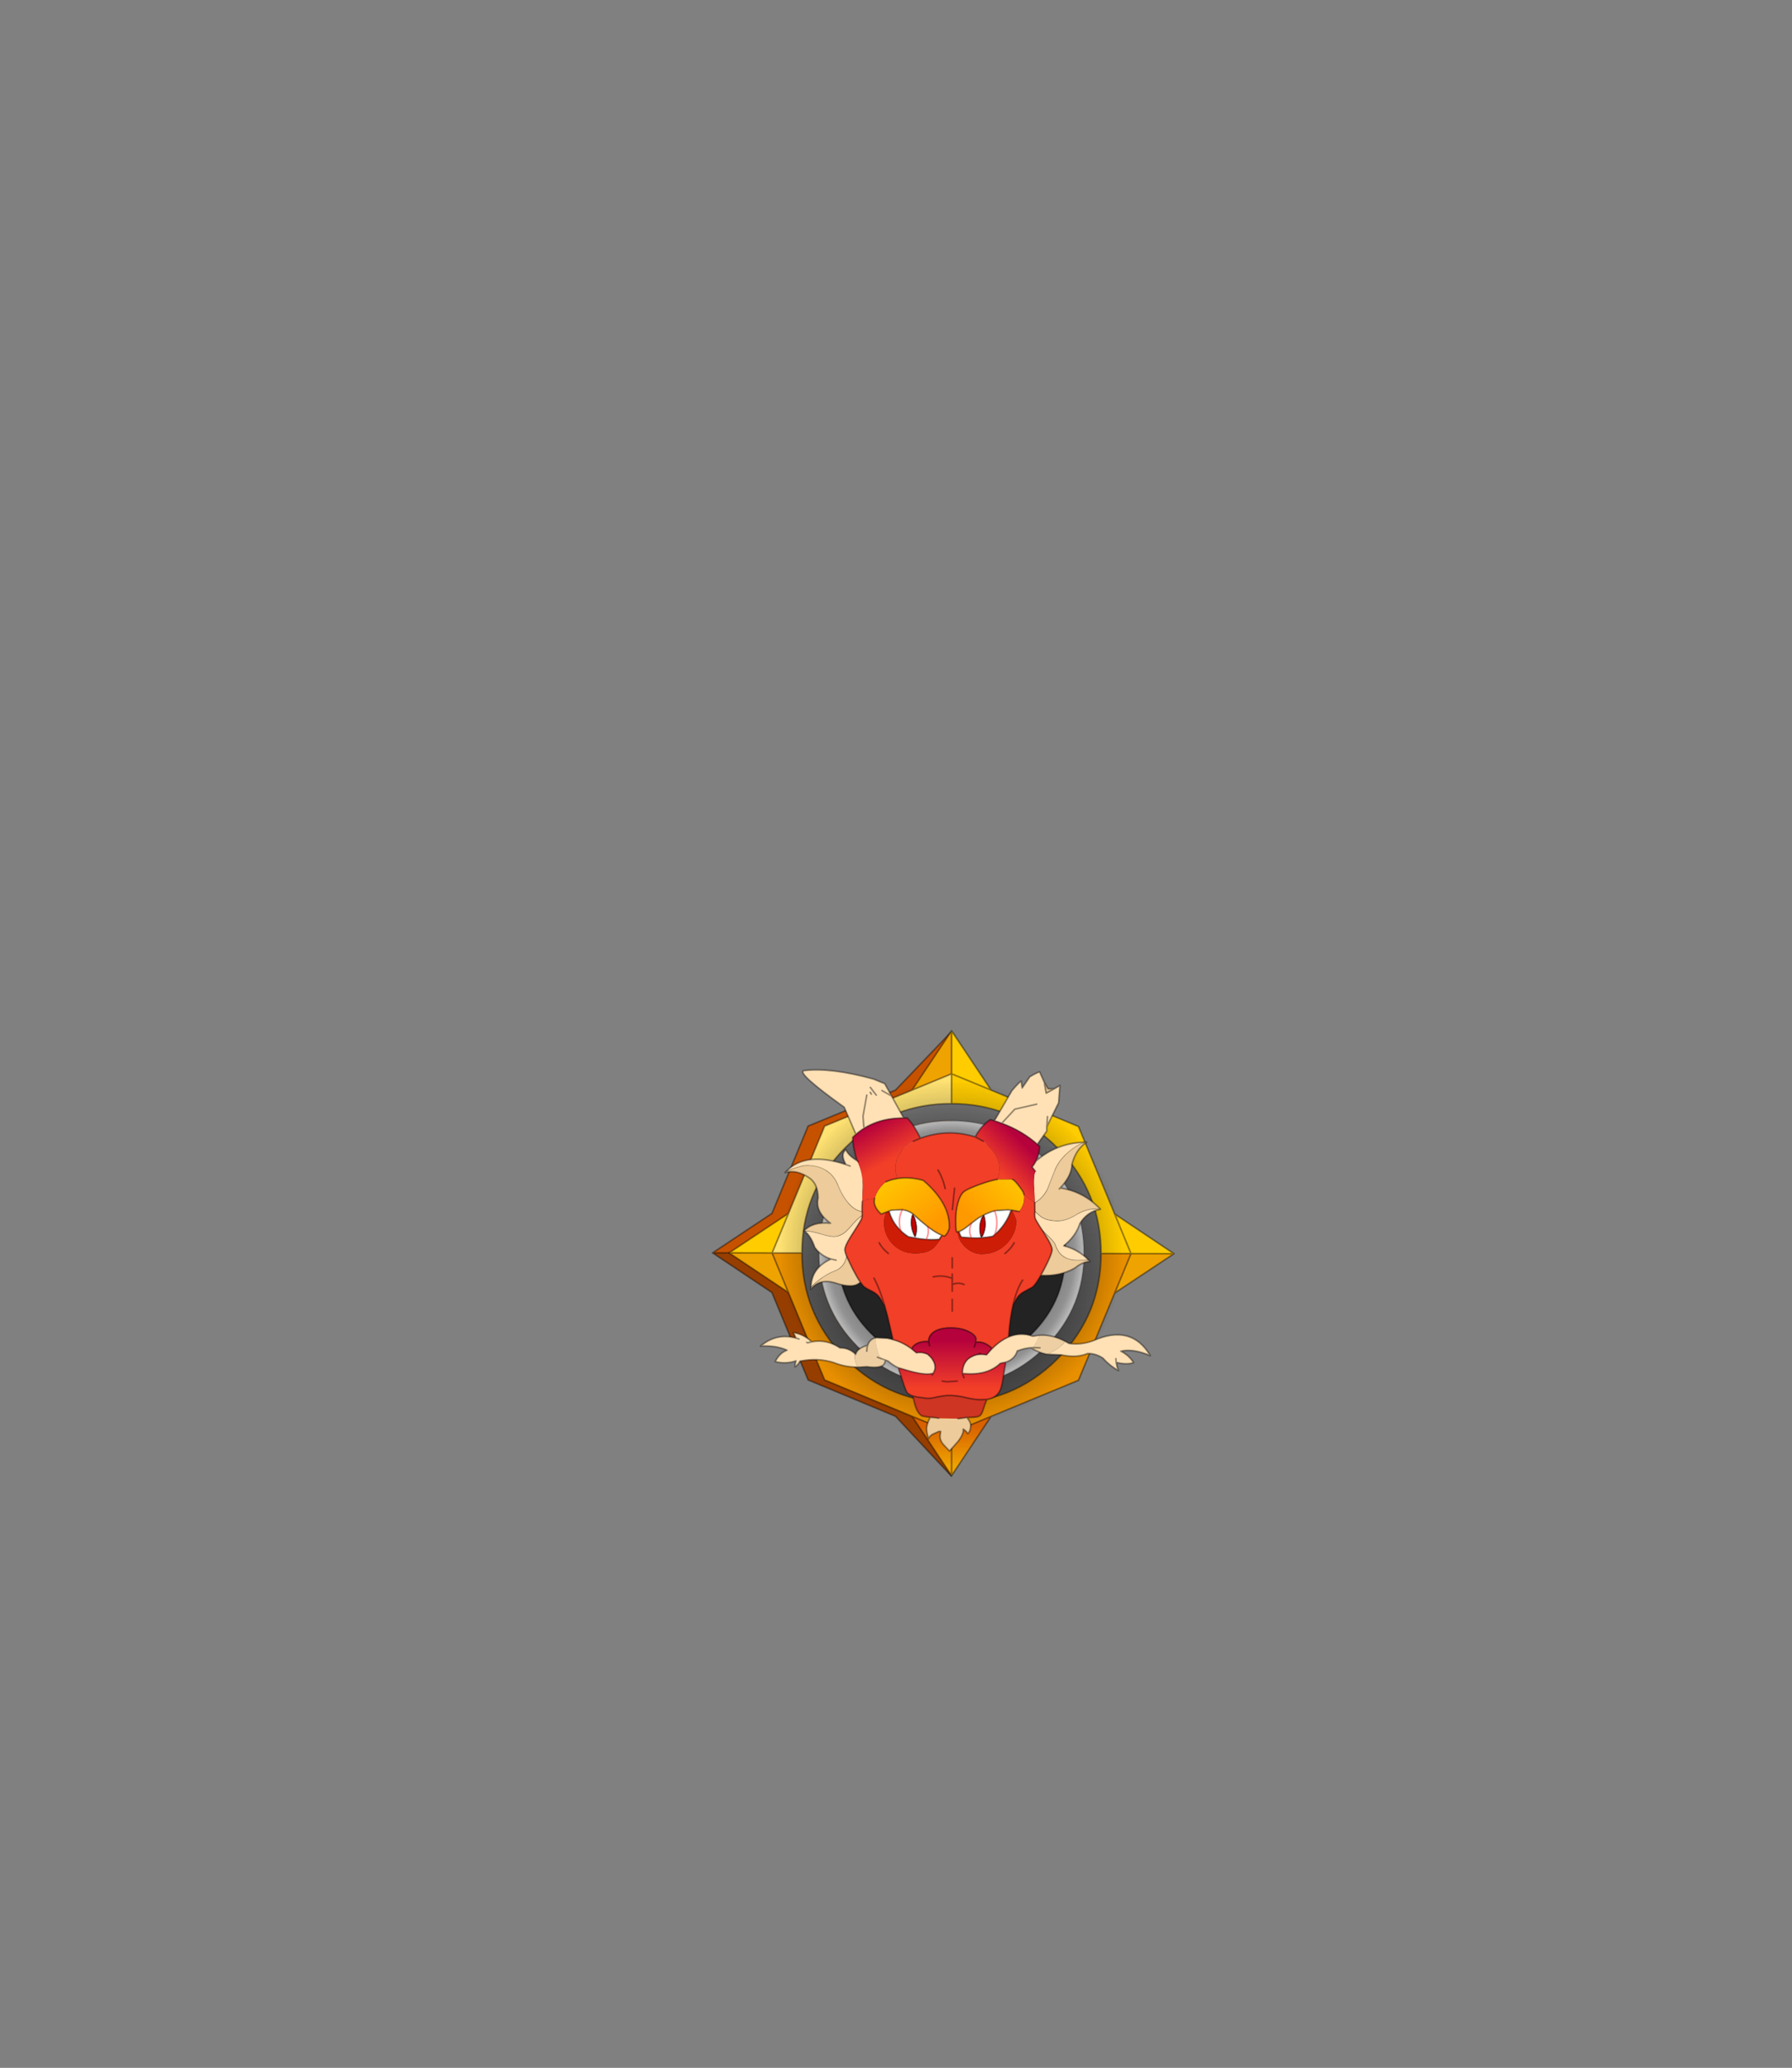 <?xml version="1.0" encoding="UTF-8" standalone="no"?>
<svg xmlns:xlink="http://www.w3.org/1999/xlink" height="531.5px" width="460.6px" xmlns="http://www.w3.org/2000/svg">
  <rect width="100%" height="100%" fill="#808080" stroke="none"/>
  <g transform="matrix(1.0, 0.0, 0.0, 1.0, 193.65, 334.05)">
    <use height="273.45" transform="matrix(0.42, 0.0, 0.0, 0.42, -10.7, -69.31)" width="283.35" xlink:href="#shape0"/>
  </g>
  <defs>
    <g id="shape0" transform="matrix(1.0, 0.0, 0.0, 1.0, 10.6, 0.5)">
      <path d="M-10.1 135.9 L26.25 111.75 48.35 58.3 101.85 36.3 136.0 0.6 136.0 135.9 -10.1 135.9" fill="#c65200" fill-rule="evenodd" stroke="none"/>
      <path d="M-10.1 135.9 L136.0 135.9 136.0 272.45 101.85 235.9 48.35 213.65 26.2 160.15 -10.1 135.9" fill="#963e00" fill-rule="evenodd" stroke="none"/>
      <path d="M136.0 135.9 L136.0 0.6 101.85 36.3 48.35 58.3 26.25 111.75 -10.1 135.9 136.0 135.9 136.0 272.45 101.85 235.9 48.35 213.65 26.2 160.15 -10.1 135.9" fill="none" stroke="#000000" stroke-linecap="round" stroke-linejoin="round" stroke-opacity="0.4" stroke-width="1.0"/>
      <path d="M136.15 44.6 Q154.35 44.6 170.0 50.85 186.9 57.55 200.8 71.5 214.75 85.45 221.45 102.45 227.6 118.05 227.6 136.25 L227.6 136.3 Q227.6 154.5 221.4 170.2 214.7 187.0 200.8 200.9 186.9 214.75 170.05 221.45 154.35 227.6 136.15 227.6 L136.1 227.6 136.0 227.6 Q117.85 227.55 102.3 221.35 85.35 214.65 71.4 200.65 57.5 186.75 50.8 169.8 44.6 154.15 44.6 135.95 L44.6 135.9 Q44.6 117.75 50.75 102.15 57.45 85.2 71.4 71.25 85.35 57.35 102.35 50.65 117.9 44.55 136.0 44.6 L136.1 44.6 136.15 44.6 M193.4 78.85 Q181.1 66.5 166.1 60.6 152.25 55.05 136.15 55.05 L136.1 55.05 136.0 55.05 Q119.95 55.0 106.2 60.4 91.15 66.35 78.8 78.65 66.4 91.0 60.5 106.0 55.05 119.85 55.05 135.9 L55.05 135.95 Q55.05 152.1 60.55 165.95 66.45 180.95 78.8 193.3 91.15 205.7 106.15 211.6 119.9 217.1 136.0 217.15 L136.1 217.15 136.15 217.15 Q152.25 217.15 166.15 211.7 181.1 205.75 193.4 193.5 205.7 181.2 211.65 166.3 217.15 152.4 217.15 136.3 L217.15 136.25 Q217.15 120.1 211.7 106.3 205.75 91.25 193.4 78.85" fill="url(#gradient0)" fill-rule="evenodd" stroke="none"/>
      <path d="M193.4 78.85 Q205.75 91.25 211.7 106.3 217.15 120.1 217.15 136.25 L217.15 136.3 Q217.15 152.4 211.65 166.3 205.7 181.2 193.4 193.5 181.1 205.75 166.15 211.7 152.25 217.15 136.15 217.15 L136.1 217.15 136.0 217.15 Q119.9 217.1 106.15 211.6 91.15 205.7 78.8 193.3 66.45 180.95 60.55 165.95 55.05 152.1 55.05 135.95 L55.05 135.9 Q55.05 119.85 60.5 106.0 66.4 91.0 78.8 78.65 91.15 66.35 106.2 60.4 119.95 55.0 136.0 55.05 L136.1 55.05 136.15 55.05 Q152.25 55.05 166.1 60.6 181.1 66.5 193.4 78.85 M205.7 136.25 L205.7 136.2 Q205.7 122.35 201.0 110.5 195.9 97.55 185.3 86.95 174.75 76.35 161.9 71.25 150.0 66.5 136.15 66.5 L136.1 66.5 136.0 66.5 Q122.25 66.45 110.4 71.1 97.5 76.2 86.9 86.75 76.25 97.35 71.15 110.25 66.5 122.15 66.5 135.95 66.5 149.8 71.2 161.7 76.3 174.6 86.9 185.2 97.5 195.85 110.4 200.95 122.2 205.65 136.0 205.7 L136.1 205.7 136.15 205.7 Q150.0 205.7 161.9 201.0 174.75 195.9 185.3 185.4 195.9 174.8 201.0 162.05 205.7 150.1 205.7 136.25" fill="url(#gradient1)" fill-rule="evenodd" stroke="none"/>
      <path d="M227.6 136.3 L227.6 136.25 Q227.6 118.05 221.45 102.45 214.75 85.45 200.8 71.5 186.9 57.55 170.0 50.85 154.35 44.6 136.15 44.6 L136.15 26.3 160.35 36.3 136.15 26.3 136.15 0.0 160.35 36.3 213.8 58.55 235.95 112.1 245.95 136.35 235.95 112.1 272.25 136.4 245.95 136.35 227.6 136.3 M36.35 111.75 L26.3 135.95 0.0 135.9 36.35 111.75" fill="#ffcc00" fill-rule="evenodd" stroke="none"/>
      <path d="M205.7 136.25 Q205.7 150.1 201.0 162.05 195.9 174.8 185.3 185.4 174.75 195.9 161.9 201.0 150.0 205.7 136.15 205.7 L136.1 205.7 136.0 205.7 Q122.2 205.65 110.4 200.95 97.5 195.85 86.9 185.2 76.3 174.6 71.2 161.7 66.5 149.8 66.5 135.95 66.5 122.15 71.15 110.25 76.25 97.35 86.9 86.75 97.5 76.2 110.4 71.1 122.25 66.45 136.0 66.5 L136.1 66.5 136.15 66.5 Q150.0 66.5 161.9 71.25 174.75 76.35 185.3 86.95 195.9 97.55 201.0 110.5 205.7 122.35 205.7 136.2 L205.7 136.25" fill="url(#gradient2)" fill-rule="evenodd" stroke="none"/>
      <path d="M227.6 136.3 L245.95 136.35 235.95 160.5 213.8 213.9 160.35 235.95 136.15 245.95 136.0 245.9 111.95 235.9 58.45 213.65 36.3 160.15 26.3 135.95 44.6 135.95 Q44.6 154.15 50.8 169.8 57.5 186.75 71.4 200.65 85.35 214.65 102.3 221.35 117.85 227.55 136.0 227.6 L136.1 227.6 136.15 227.6 Q154.35 227.6 170.05 221.45 186.9 214.75 200.8 200.9 214.7 187.0 221.4 170.2 227.6 154.5 227.6 136.3 M136.15 227.6 L136.15 245.95 136.15 227.6" fill="#e88f00" fill-rule="evenodd" stroke="none"/>
      <path d="M245.95 136.35 L272.25 136.4 235.95 160.5 245.95 136.35 M136.15 26.3 L136.0 26.35 111.95 36.3 136.15 0.0 136.15 26.3 M0.0 135.9 L26.3 135.95 36.3 160.15 0.0 135.9" fill="#efa300" fill-rule="evenodd" stroke="none"/>
      <path d="M136.15 26.3 L136.15 44.6 136.1 44.6 136.0 44.6 Q117.9 44.55 102.35 50.65 85.35 57.35 71.4 71.25 57.45 85.2 50.75 102.15 44.6 117.75 44.6 135.9 L44.6 135.95 26.3 135.95 36.35 111.75 58.45 58.3 111.95 36.3 136.0 26.35 136.15 26.3" fill="#ffe272" fill-rule="evenodd" stroke="none"/>
      <path d="M111.95 235.9 L136.0 245.9 136.15 245.95 160.35 235.95 136.15 272.25 111.95 235.9 M136.15 272.25 L136.15 245.95 136.15 272.25" fill="url(#gradient3)" fill-rule="evenodd" stroke="none"/>
      <path d="M193.4 78.85 Q205.75 91.25 211.7 106.3 217.15 120.1 217.15 136.25 L217.15 136.3 Q217.15 152.4 211.65 166.3 205.7 181.2 193.4 193.5 181.1 205.75 166.15 211.7 152.25 217.15 136.15 217.15 L136.1 217.15 136.0 217.15 Q119.9 217.1 106.15 211.6 91.15 205.7 78.8 193.3 66.45 180.95 60.55 165.95 55.05 152.1 55.05 135.95 L55.05 135.9 Q55.05 119.85 60.5 106.0 66.4 91.0 78.8 78.65 91.15 66.35 106.2 60.4 119.95 55.0 136.0 55.05 L136.1 55.05 136.15 55.05 Q152.25 55.05 166.1 60.6 181.1 66.5 193.4 78.85" fill="none" stroke="#000000" stroke-linecap="round" stroke-linejoin="round" stroke-opacity="0.2" stroke-width="1.0"/>
      <path d="M136.15 44.6 Q154.35 44.6 170.0 50.85 186.9 57.55 200.8 71.5 214.75 85.45 221.45 102.45 227.6 118.05 227.6 136.25 L227.6 136.3 245.95 136.35 235.95 112.1 213.8 58.55 160.35 36.3 136.15 26.3 136.15 44.6 136.1 44.6 136.0 44.6 Q117.9 44.55 102.35 50.65 85.35 57.35 71.4 71.25 57.45 85.2 50.75 102.15 44.6 117.75 44.6 135.9 L44.6 135.95 Q44.6 154.15 50.8 169.8 57.5 186.75 71.4 200.65 85.35 214.65 102.3 221.35 117.85 227.55 136.0 227.6 L136.1 227.6 136.15 227.6 Q154.35 227.6 170.05 221.45 186.9 214.75 200.8 200.9 214.7 187.0 221.4 170.2 227.6 154.5 227.6 136.3 M205.7 136.25 Q205.7 150.1 201.0 162.05 195.9 174.8 185.3 185.4 174.75 195.9 161.9 201.0 150.0 205.7 136.15 205.7 L136.1 205.7 136.0 205.7 Q122.2 205.65 110.4 200.95 97.5 195.85 86.9 185.2 76.3 174.6 71.2 161.7 66.5 149.8 66.5 135.95 66.5 122.15 71.15 110.25 76.25 97.35 86.9 86.75 97.5 76.2 110.4 71.1 122.25 66.45 136.0 66.5 L136.1 66.5 136.15 66.5 Q150.0 66.5 161.9 71.25 174.75 76.35 185.3 86.95 195.9 97.55 201.0 110.5 205.7 122.35 205.7 136.2 L205.7 136.25 M272.25 136.4 L245.95 136.35 235.95 160.5 272.25 136.4 235.95 112.1 M111.95 36.3 L136.0 26.35 136.15 26.3 136.15 0.0 111.95 36.3 58.45 58.3 36.35 111.75 26.3 135.95 44.6 135.95 M160.35 36.3 L136.15 0.0 M36.35 111.75 L0.0 135.9 26.3 135.95 36.3 160.15 58.45 213.65 111.95 235.9 136.0 245.9 136.15 245.95 136.15 227.6 M36.3 160.15 L0.0 135.9 M136.15 245.95 L160.35 235.95 213.8 213.9 235.95 160.5 M160.35 235.95 L136.15 272.25 111.95 235.9 M136.15 245.95 L136.15 272.25" fill="none" stroke="#000000" stroke-linecap="round" stroke-linejoin="round" stroke-opacity="0.4" stroke-width="1.0"/>
      <path d="M240.4 135.6 Q240.4 178.8 209.75 209.3 179.25 239.95 136.05 239.95 92.85 239.95 62.25 209.3 31.75 178.8 31.75 135.6 31.75 92.4 62.25 61.8 92.85 31.3 136.05 31.3 179.25 31.3 209.75 61.8 240.4 92.4 240.4 135.6" fill="url(#gradient4)" fill-rule="evenodd" stroke="none"/>
      <path d="M162.35 55.05 L173.05 36.65 Q177.2 31.75 178.75 30.8 L179.35 34.95 184.0 28.15 Q188.15 25.6 190.05 25.15 L192.85 31.45 194.05 38.15 199.05 35.45 202.45 33.45 201.65 44.05 194.4 58.7 194.4 61.35 188.65 69.45 Q179.35 61.2 166.85 56.6 164.65 55.75 162.35 55.05 M187.85 79.65 Q200.75 68.55 217.45 68.2 212.65 70.0 208.1 73.8 201.7 79.2 199.25 85.55 L194.7 97.15 Q191.85 102.55 187.05 105.25 L187.0 103.7 186.8 98.15 Q185.95 89.75 187.45 85.95 L185.45 83.35 Q186.85 81.6 187.85 79.65 M227.05 109.2 Q219.05 110.75 214.65 117.95 212.4 125.4 204.85 131.55 213.95 133.95 219.9 140.2 L219.0 140.25 213.35 140.35 Q207.95 140.35 204.7 138.15 201.3 135.9 199.65 130.95 199.0 129.0 193.2 123.6 L191.8 122.25 189.65 118.95 187.6 115.45 Q186.85 113.75 187.05 111.55 L187.15 110.5 190.8 113.7 Q194.65 116.35 201.05 116.35 206.3 116.35 212.3 112.65 218.3 108.95 224.35 108.95 L227.05 109.2 M171.05 187.35 Q178.35 184.25 185.85 186.9 L189.75 186.3 Q189.35 188.4 187.4 191.65 L186.0 193.85 184.6 193.95 186.0 193.85 185.5 194.5 184.6 193.95 Q180.6 194.3 176.35 195.9 174.8 201.0 169.3 202.8 L165.95 203.5 Q157.85 211.25 142.85 209.7 L142.85 208.75 Q142.95 204.15 146.0 201.05 147.65 199.7 149.45 198.95 L149.75 198.8 150.75 198.45 Q153.9 197.5 157.5 198.3 L160.3 195.15 161.0 194.45 Q165.95 189.5 171.05 187.35 M205.65 190.0 L208.0 191.3 Q215.5 192.4 223.0 189.55 246.3 179.35 257.75 198.8 247.25 194.3 239.75 196.05 244.8 198.65 247.5 203.05 243.7 204.5 236.9 202.95 237.25 205.25 238.2 207.9 232.75 204.85 228.7 200.25 224.2 197.35 219.35 197.5 212.7 200.35 203.2 198.3 L194.35 197.95 Q196.85 197.15 200.05 195.1 204.25 192.4 205.65 190.0 M103.55 206.2 Q100.45 204.9 97.35 202.15 L95.45 201.45 95.3 203.15 Q93.95 202.35 92.85 200.5 92.05 199.25 91.4 197.5 89.75 193.2 89.75 189.4 L89.8 187.8 96.75 188.15 Q98.3 188.4 100.3 189.0 106.1 190.45 111.6 194.55 L114.65 197.05 Q117.1 196.7 119.1 197.1 120.35 197.4 121.55 197.95 L123.15 199.45 Q126.05 202.6 126.05 205.95 126.05 207.2 125.25 208.9 L124.95 209.5 Q120.4 211.35 106.85 207.15 L103.55 206.2 M78.95 205.85 Q70.8 205.8 64.05 203.05 54.45 199.95 43.35 202.15 42.45 204.1 40.45 205.65 40.2 203.95 40.95 201.95 34.95 204.1 28.25 202.45 30.75 197.25 35.45 195.45 28.6 192.4 19.25 192.95 29.05 184.7 40.95 188.05 L39.35 184.65 Q45.7 185.7 50.6 190.3 59.65 188.55 67.85 194.05 73.05 193.95 77.0 197.5 L76.85 198.95 Q76.85 202.55 78.55 205.25 L78.95 205.85 M50.05 157.05 Q50.4 144.9 62.4 139.65 56.2 137.8 52.45 132.55 49.95 125.35 46.2 122.6 L47.45 122.55 Q50.25 122.55 55.85 124.25 61.45 125.95 64.05 125.95 69.2 125.95 73.9 120.35 78.5 114.9 81.5 112.95 81.4 114.3 80.9 115.45 L78.85 118.95 74.05 126.55 Q70.85 131.8 70.85 133.95 70.85 135.25 72.05 138.25 L70.9 141.25 Q69.05 145.3 64.65 146.95 59.75 148.75 54.55 152.85 51.75 155.05 50.05 157.05 M35.0 86.0 Q46.8 73.6 71.5 81.85 67.8 75.45 71.5 72.75 72.8 76.1 78.3 79.5 82.55 88.1 81.7 98.15 L81.5 103.7 81.5 103.8 81.5 104.5 Q81.3 108.65 81.4 110.65 77.0 110.0 73.1 105.55 69.35 101.3 66.65 94.55 64.1 88.2 58.8 85.1 54.05 82.35 47.45 82.35 45.0 82.35 38.9 84.45 36.6 85.25 35.0 86.0 M77.6 63.35 L70.45 46.75 Q40.75 25.5 45.85 24.35 62.15 22.3 88.45 29.55 L95.25 32.35 99.45 39.9 106.85 53.35 Q89.0 53.35 77.6 63.35 M188.25 44.9 L174.85 47.95 166.85 56.6 174.85 47.95 188.25 44.9 M194.4 58.7 L194.85 52.5 194.4 58.7 M90.05 39.35 L86.45 34.65 90.05 39.35 M87.05 38.75 L86.35 37.65 87.05 38.75 M99.45 39.9 L93.55 36.55 99.45 39.9 M82.45 58.75 L81.95 52.25 84.25 39.35 81.95 52.25 82.45 58.75 M71.5 81.85 L74.05 82.75 71.5 81.85 M65.45 140.35 L62.4 139.65 65.45 140.35 M47.5 190.65 L48.05 190.95 50.6 190.3 48.05 190.95 47.5 190.65 M40.95 188.05 Q41.85 188.25 42.75 188.6 41.85 188.25 40.95 188.05 M95.45 201.45 L92.85 200.5 95.45 201.45 M236.7 200.65 L236.9 202.95 236.7 200.65" fill="#ffe1b5" fill-rule="evenodd" stroke="none"/>
      <path d="M192.85 31.45 L195.25 35.45 199.05 35.45 194.05 38.15 192.85 31.45" fill="#e5c290" fill-rule="evenodd" stroke="none"/>
      <path d="M188.65 69.45 L190.05 70.75 Q189.75 75.7 187.85 79.65 186.85 81.6 185.45 83.35 L187.45 85.95 Q185.95 89.75 186.8 98.15 L187.0 103.7 187.05 105.25 180.45 100.15 Q180.1 98.7 179.15 97.35 L177.85 95.55 Q174.9 91.55 173.45 90.95 L164.05 90.95 Q169.35 79.25 155.55 67.55 L150.65 64.95 Q154.15 58.05 159.85 54.35 L162.35 55.05 Q164.65 55.75 166.85 56.6 179.35 61.2 188.65 69.45" fill="url(#gradient5)" fill-rule="evenodd" stroke="none"/>
      <path d="M164.05 90.95 L173.45 90.95 Q174.9 91.55 177.85 95.55 L179.15 97.35 Q180.1 98.7 180.45 100.15 181.25 105.85 177.45 110.6 L175.1 110.15 173.1 109.8 172.55 109.75 170.65 109.55 170.55 109.55 163.2 110.0 162.5 110.15 Q160.65 110.6 158.55 111.5 157.25 112.0 155.85 112.75 L155.45 112.95 153.9 113.8 152.85 114.35 151.65 115.2 148.25 117.8 145.9 119.65 Q142.9 122.05 140.8 122.8 L139.95 123.05 139.25 123.15 Q138.8 121.7 138.7 119.8 L138.65 115.65 Q138.65 110.35 139.95 105.55 141.45 100.0 144.05 98.15 146.25 96.6 153.05 94.1 160.1 91.55 164.05 90.95" fill="url(#gradient6)" fill-rule="evenodd" stroke="none"/>
      <path d="M217.45 68.2 L218.85 68.15 Q212.25 72.5 209.85 81.55 209.65 88.8 202.65 96.15 217.05 98.4 227.25 109.15 L227.05 109.2 224.35 108.95 Q218.3 108.95 212.3 112.65 206.3 116.35 201.05 116.35 194.65 116.35 190.8 113.7 L187.15 110.5 187.05 105.25 Q191.85 102.55 194.7 97.15 L199.25 85.55 Q201.7 79.2 208.1 73.8 212.65 70.0 217.45 68.2 M219.9 140.2 L220.75 141.15 Q216.2 141.45 211.65 145.15 202.55 150.35 190.75 149.65 L192.8 145.85 Q197.65 136.55 197.65 133.95 197.65 131.8 194.45 126.55 L191.8 122.25 193.2 123.6 Q199.0 129.0 199.65 130.95 201.3 135.9 204.7 138.15 207.95 140.35 213.35 140.35 L219.0 140.25 219.9 140.2 M145.55 236.65 Q147.85 239.4 147.85 241.35 147.85 244.85 146.05 246.55 145.25 244.95 143.25 243.75 143.75 246.55 140.05 251.35 L137.4 254.35 134.85 257.15 132.2 254.35 130.75 252.75 Q129.05 250.5 129.05 248.15 L129.45 245.15 128.45 245.15 124.9 246.75 Q122.95 247.6 122.05 249.55 120.85 246.05 120.85 243.35 120.85 241.15 122.65 237.35 L123.1 236.5 126.25 236.75 128.25 237.05 140.2 237.35 144.65 236.75 145.55 236.65 M80.3 153.8 Q76.25 158.15 64.45 154.15 55.15 151.6 50.05 158.15 L50.05 157.05 Q51.75 155.05 54.55 152.85 59.75 148.75 64.65 146.95 69.05 145.3 70.9 141.25 L72.05 138.25 75.7 145.85 Q78.35 150.95 80.3 153.8 M46.2 122.6 L45.85 122.35 Q51.3 116.65 62.05 117.75 52.5 110.8 54.45 102.35 54.4 93.6 49.0 89.95 41.15 84.7 34.25 86.75 L35.0 86.0 Q36.6 85.25 38.9 84.45 45.0 82.35 47.45 82.35 54.05 82.35 58.8 85.1 64.1 88.2 66.65 94.55 69.35 101.3 73.1 105.55 77.0 110.0 81.4 110.65 L81.45 111.55 81.5 112.95 Q78.5 114.9 73.9 120.35 69.2 125.95 64.05 125.95 61.45 125.95 55.85 124.25 50.25 122.55 47.45 122.55 L46.2 122.6 M202.05 96.75 L202.65 96.15 202.05 96.75" fill="#edcb9a" fill-rule="evenodd" stroke="none"/>
      <path d="M190.75 149.65 Q187.35 155.65 185.45 156.95 L180.65 159.55 Q177.8 161.1 176.45 163.15 L173.9 167.1 Q171.85 175.6 171.05 187.35 165.95 189.5 161.0 194.45 156.3 189.8 150.95 190.5 L151.1 188.65 Q151.1 186.35 146.65 184.05 142.2 181.75 135.35 181.75 L133.15 181.85 Q128.5 182.2 125.55 184.1 122.05 186.4 122.05 190.1 114.45 189.7 111.6 194.55 106.1 190.45 100.3 189.0 L97.0 174.75 95.1 167.85 92.05 163.15 Q90.7 161.1 87.85 159.55 84.6 158.0 83.05 156.95 81.95 156.15 80.3 153.8 78.35 150.95 75.7 145.85 L72.05 138.25 Q70.85 135.25 70.85 133.95 70.85 131.8 74.05 126.55 L78.85 118.95 80.9 115.45 Q81.4 114.3 81.5 112.95 L81.45 111.55 81.4 110.65 Q81.3 108.65 81.5 104.5 L81.5 103.8 89.05 102.55 Q87.85 107.35 93.05 112.15 L96.15 111.0 Q94.75 114.95 94.75 116.95 94.75 125.25 100.35 130.8 105.95 136.3 114.1 136.2 122.2 136.1 125.65 132.3 129.15 128.5 130.35 125.2 L131.75 125.65 Q133.7 124.45 134.75 120.85 135.55 105.9 118.85 91.55 110.45 89.15 102.9 90.4 98.4 76.2 112.75 67.55 L117.05 65.75 Q133.95 59.65 150.65 64.95 L155.55 67.55 Q169.35 79.25 164.05 90.95 160.1 91.55 153.05 94.1 146.25 96.6 144.05 98.15 141.45 100.0 139.95 105.55 138.65 110.35 138.65 115.65 L138.7 119.8 Q138.8 121.7 139.25 123.15 L139.95 123.05 Q140.15 128.2 144.55 132.3 149.1 136.6 154.6 136.6 163.9 136.6 170.15 129.95 175.75 123.9 175.75 116.4 175.75 115.5 174.2 112.1 L173.95 111.7 173.1 109.8 175.1 110.15 177.45 110.6 Q181.25 105.85 180.45 100.15 L187.05 105.25 187.15 110.5 187.05 111.55 Q186.85 113.75 187.6 115.45 L189.65 118.95 191.8 122.25 194.45 126.55 Q197.65 131.8 197.65 133.95 197.65 136.55 192.8 145.85 L190.75 149.65 M174.45 129.75 Q172.6 133.2 168.85 136.25 172.6 133.2 174.45 129.75 M179.65 152.55 Q176.05 157.95 173.9 167.1 176.05 157.95 179.65 152.55 M132.25 96.55 Q130.85 90.25 127.85 85.15 130.85 90.25 132.25 96.55 M136.55 145.05 L136.55 138.95 136.55 145.05 M91.85 129.75 Q93.7 133.2 97.45 136.25 93.7 133.2 91.85 129.75 M88.65 151.35 Q92.2 157.85 95.1 167.85 92.2 157.85 88.65 151.35 M124.95 150.55 Q131.1 149.25 136.55 151.55 L136.55 148.85 136.55 151.55 136.55 155.25 136.55 151.55 Q131.1 149.25 124.95 150.55 M136.55 171.55 L136.55 164.35 136.55 171.55 M136.55 159.35 L136.55 155.25 Q140.45 153.7 143.75 155.25 140.45 153.7 136.55 155.25 L136.55 159.35 M136.65 109.35 L137.95 96.35 136.65 109.35" fill="#f23f28" fill-rule="evenodd" stroke="none"/>
      <path d="M172.55 109.75 L173.1 109.8 173.95 111.7 174.2 112.1 Q175.75 115.5 175.75 116.4 175.75 123.9 170.15 129.95 163.9 136.6 154.6 136.6 149.1 136.6 144.55 132.3 140.15 128.2 139.95 123.05 L140.8 122.8 Q141.05 124.75 142.25 126.25 L148.3 126.7 151.45 126.75 153.0 126.7 154.4 126.65 158.15 126.25 161.25 125.75 162.65 124.65 Q168.6 119.4 171.7 112.1 L172.55 109.75 M130.35 125.2 Q129.15 128.5 125.65 132.3 122.2 136.1 114.1 136.2 105.95 136.3 100.35 130.8 94.75 125.25 94.75 116.95 94.75 114.95 96.15 111.0 L97.9 110.3 Q99.8 117.15 104.9 122.15 107.0 124.2 109.65 125.95 L110.2 126.1 114.2 126.85 117.2 127.3 120.65 127.65 Q124.95 127.95 128.55 127.55 L130.15 125.1 130.35 125.2" fill="#ce1d06" fill-rule="evenodd" stroke="none"/>
      <path d="M172.55 109.75 L171.7 112.1 Q168.6 119.4 162.65 124.65 L161.25 125.75 158.15 126.25 154.4 126.65 153.0 126.7 151.45 126.75 148.3 126.7 142.25 126.25 Q141.05 124.75 140.8 122.8 142.9 122.05 145.9 119.65 L148.25 117.8 151.65 115.2 152.85 114.35 153.9 113.8 155.45 112.95 Q152.0 119.6 154.4 126.65 158.25 120.25 155.85 112.75 157.25 112.0 158.55 111.5 160.65 110.6 162.5 110.15 L163.2 110.0 170.55 109.55 170.65 109.55 172.55 109.75 M162.65 124.65 Q165.15 116.9 162.5 110.15 165.15 116.9 162.65 124.65 M130.15 125.1 L128.55 127.55 Q124.95 127.95 120.65 127.65 122.5 123.95 121.65 119.9 122.5 123.95 120.65 127.65 L117.2 127.3 114.2 126.85 110.2 126.1 109.65 125.95 Q107.0 124.2 104.9 122.15 99.8 117.15 97.9 110.3 L99.25 109.75 106.05 109.45 Q107.8 109.7 109.4 110.3 111.0 110.95 112.45 112.0 L115.1 114.4 117.9 116.85 121.65 119.9 Q126.45 123.55 130.15 125.1 M148.3 126.7 Q146.25 122.45 148.25 117.8 146.25 122.45 148.3 126.7 M104.9 122.15 Q103.1 114.7 106.05 109.45 103.1 114.7 104.9 122.15 M113.8 126.1 L114.2 126.85 113.8 126.1 Q116.15 120.2 112.45 112.0 110.0 118.7 113.8 126.1" fill="#ffffff" fill-rule="evenodd" stroke="none"/>
      <path d="M189.75 186.3 Q197.5 185.7 205.65 190.0 204.25 192.4 200.05 195.1 196.85 197.15 194.35 197.95 189.8 197.05 185.5 194.5 L186.0 193.85 187.4 191.65 Q189.35 188.4 189.75 186.3 M95.3 203.15 Q93.95 206.9 84.25 205.55 L79.55 205.85 78.95 205.85 78.55 205.25 Q76.85 202.55 76.85 198.95 L77.0 197.5 77.45 197.95 Q77.9 196.15 79.55 194.85 81.4 193.35 84.8 192.4 86.0 188.6 89.8 187.8 L89.75 189.4 Q89.75 193.2 91.4 197.5 92.05 199.25 92.85 200.5 93.95 202.35 95.3 203.15 M190.2 194.0 L186.0 193.85 190.2 194.0 M84.25 196.05 Q84.3 193.95 84.8 192.4 84.3 193.95 84.25 196.05 M92.85 200.5 L90.75 199.75 92.85 200.5" fill="#edcfa3" fill-rule="evenodd" stroke="none"/>
      <path d="M102.9 90.4 Q110.45 89.15 118.85 91.55 135.55 105.9 134.75 120.85 133.7 124.45 131.75 125.65 L130.35 125.2 130.15 125.1 Q126.45 123.55 121.65 119.9 L117.9 116.85 115.1 114.4 112.45 112.0 Q111.0 110.95 109.4 110.3 107.8 109.7 106.05 109.45 L99.25 109.75 97.9 110.3 96.15 111.0 93.05 112.15 Q87.85 107.35 89.05 102.55 90.8 96.55 96.05 92.35 99.4 90.95 102.9 90.4" fill="url(#gradient7)" fill-rule="evenodd" stroke="none"/>
      <path d="M78.3 79.5 Q75.45 70.05 75.65 65.15 L77.6 63.35 Q89.0 53.35 106.85 53.35 L109.05 53.35 Q113.05 57.35 117.05 65.75 L112.75 67.55 Q98.4 76.2 102.9 90.4 99.4 90.95 96.05 92.35 90.8 96.55 89.05 102.55 L81.5 103.8 81.5 103.7 81.7 98.15 Q82.55 88.1 78.3 79.5 L79.05 79.95 78.3 79.5" fill="url(#gradient8)" fill-rule="evenodd" stroke="none"/>
      <path d="M155.45 112.95 L155.85 112.75 Q158.25 120.25 154.4 126.65 152.0 119.6 155.45 112.95 M113.8 126.1 Q110.0 118.7 112.45 112.0 116.15 120.2 113.8 126.1" fill="#cc0000" fill-rule="evenodd" stroke="none"/>
      <path d="M169.3 202.8 Q168.65 206.2 167.95 210.9 167.05 217.2 166.0 219.65 164.5 223.15 161.15 224.6 159.55 225.3 157.75 225.6 L153.3 225.75 Q148.8 225.45 144.6 224.4 140.35 223.35 135.8 223.15 L133.15 223.15 127.7 223.95 Q124.1 224.95 121.55 224.95 L114.9 224.1 112.4 223.45 Q109.4 222.4 108.65 220.95 107.65 219.0 105.3 211.65 L103.55 206.2 106.85 207.15 Q120.4 211.35 124.95 209.5 L125.25 208.9 Q126.05 207.2 126.05 205.95 126.05 202.6 123.15 199.45 L121.55 197.95 Q120.35 197.4 119.1 197.1 117.1 196.7 114.65 197.05 L111.6 194.55 Q114.45 189.7 122.05 190.1 122.05 186.4 125.55 184.1 128.5 182.2 133.15 181.85 L135.35 181.75 Q142.2 181.75 146.65 184.05 151.1 186.35 151.1 188.65 L150.95 190.5 Q156.3 189.8 161.0 194.45 L160.3 195.15 157.5 198.3 Q153.9 197.5 150.75 198.45 L149.75 198.8 149.45 198.95 Q147.65 199.7 146.0 201.05 142.95 204.15 142.85 208.75 L142.85 209.7 Q143.1 211.0 143.75 212.25 143.1 211.0 142.85 209.7 157.85 211.25 165.95 203.5 L169.3 202.8 M150.05 193.5 Q150.7 191.95 150.95 190.5 150.7 191.95 150.05 193.5 M122.05 190.1 L122.7 192.75 122.05 190.1 M153.7 197.4 L150.75 198.45 153.7 197.4 M124.35 210.65 L124.95 209.5 124.35 210.65 M139.65 214.35 L133.15 214.75 130.45 214.35 133.15 214.75 139.65 214.35" fill="url(#gradient9)" fill-rule="evenodd" stroke="none"/>
      <path d="M157.75 225.6 L156.65 228.35 155.35 232.25 Q154.5 234.8 153.45 235.55 152.25 236.4 149.15 236.5 L145.55 236.65 144.65 236.75 140.2 237.35 128.25 237.05 126.25 236.75 123.1 236.5 121.8 236.35 118.3 235.75 117.85 235.55 Q115.25 233.95 113.75 228.8 L112.4 223.45 114.9 224.1 121.55 224.95 Q124.1 224.95 127.7 223.95 L133.15 223.15 135.8 223.15 Q140.35 223.35 144.6 224.4 148.8 225.45 153.3 225.75 L157.75 225.6" fill="#ce3522" fill-rule="evenodd" stroke="none"/>
      <path d="M162.35 55.05 L173.05 36.65 Q177.2 31.75 178.75 30.8 L179.35 34.95 184.0 28.15 Q188.15 25.6 190.05 25.15 L192.85 31.45 195.25 35.45 199.05 35.45 202.45 33.45 201.65 44.05 194.4 58.7 194.4 61.35 188.65 69.45 190.05 70.75 Q189.75 75.7 187.85 79.65 200.75 68.55 217.45 68.2 L218.85 68.15 Q212.25 72.5 209.85 81.55 209.65 88.8 202.65 96.15 217.05 98.4 227.25 109.15 L227.05 109.2 Q219.05 110.75 214.65 117.95 212.4 125.4 204.85 131.55 213.95 133.95 219.9 140.2 L220.75 141.15 Q216.2 141.45 211.65 145.15 202.55 150.35 190.75 149.65 187.35 155.65 185.45 156.95 L180.65 159.55 Q177.8 161.1 176.45 163.15 L173.9 167.1 Q171.85 175.6 171.05 187.35 178.35 184.25 185.85 186.9 L189.75 186.3 Q197.5 185.7 205.65 190.0 L208.0 191.3 Q215.5 192.4 223.0 189.55 246.3 179.35 257.75 198.8 247.25 194.3 239.75 196.05 244.8 198.65 247.5 203.05 243.7 204.5 236.9 202.95 237.25 205.25 238.2 207.9 232.75 204.85 228.7 200.25 224.2 197.35 219.35 197.5 212.7 200.35 203.2 198.3 L194.35 197.95 Q189.8 197.05 185.5 194.5 L184.6 193.95 Q180.6 194.3 176.35 195.9 174.8 201.0 169.3 202.8 168.65 206.2 167.95 210.9 167.05 217.2 166.0 219.65 164.5 223.15 161.15 224.6 159.55 225.3 157.75 225.6 L156.65 228.35 155.35 232.25 Q154.5 234.8 153.45 235.55 152.25 236.4 149.15 236.5 L145.55 236.65 Q147.85 239.4 147.85 241.35 147.85 244.85 146.05 246.55 145.25 244.95 143.25 243.75 143.75 246.55 140.05 251.35 L137.4 254.35 134.85 257.15 132.2 254.35 130.75 252.75 Q129.05 250.5 129.05 248.15 L129.45 245.15 128.45 245.15 124.9 246.75 Q122.95 247.6 122.05 249.55 120.85 246.05 120.85 243.35 120.85 241.15 122.65 237.35 L123.1 236.5 121.8 236.35 118.3 235.75 117.85 235.55 Q115.25 233.95 113.75 228.8 L112.4 223.45 Q109.4 222.4 108.65 220.95 107.65 219.0 105.3 211.65 L103.55 206.2 Q100.45 204.9 97.35 202.15 L95.45 201.45 95.3 203.15 Q93.95 206.9 84.25 205.55 L79.55 205.85 78.95 205.85 Q70.8 205.8 64.05 203.05 54.45 199.95 43.35 202.15 42.45 204.1 40.45 205.65 40.2 203.95 40.95 201.95 34.95 204.1 28.25 202.45 30.75 197.25 35.45 195.45 28.6 192.4 19.25 192.95 29.05 184.7 40.95 188.05 L39.35 184.65 Q45.7 185.7 50.6 190.3 59.65 188.55 67.85 194.05 73.05 193.95 77.0 197.5 L77.45 197.95 Q77.9 196.15 79.55 194.85 81.4 193.35 84.8 192.4 86.0 188.6 89.8 187.8 L96.75 188.15 Q98.3 188.4 100.3 189.0 L97.0 174.75 95.1 167.85 92.05 163.15 Q90.7 161.1 87.85 159.55 84.6 158.0 83.05 156.95 81.95 156.15 80.3 153.8 76.25 158.15 64.45 154.15 55.15 151.6 50.05 158.15 L50.05 157.05 Q50.4 144.9 62.4 139.65 56.2 137.8 52.45 132.55 49.95 125.35 46.2 122.6 L45.85 122.35 Q51.3 116.65 62.05 117.75 52.5 110.8 54.45 102.35 54.4 93.6 49.0 89.95 41.15 84.7 34.25 86.75 L35.0 86.0 Q46.8 73.6 71.5 81.85 67.8 75.45 71.5 72.75 72.8 76.1 78.3 79.5 75.45 70.05 75.65 65.15 L77.6 63.35 70.45 46.75 Q40.75 25.5 45.85 24.35 62.15 22.3 88.45 29.55 L95.25 32.35 99.45 39.9 106.85 53.35 109.05 53.35 Q113.05 57.35 117.05 65.75 133.95 59.65 150.65 64.95 154.15 58.05 159.85 54.35 L162.35 55.05 Q164.65 55.75 166.85 56.6 L174.85 47.95 188.25 44.9 M192.85 31.45 L194.05 38.15 199.05 35.45 M194.85 52.5 L194.4 58.7 M173.45 90.95 Q174.9 91.55 177.85 95.55 L179.15 97.35 Q180.1 98.7 180.45 100.15 M187.45 85.95 L185.45 83.35 Q186.85 81.6 187.85 79.65 M187.05 105.25 L187.15 110.5 187.05 111.55 Q186.85 113.75 187.6 115.45 L189.65 118.95 191.8 122.25 194.45 126.55 Q197.65 131.8 197.65 133.95 197.65 136.55 192.8 145.85 L190.75 149.65 M166.85 56.6 Q179.35 61.2 188.65 69.45 M202.65 96.15 L202.05 96.75 M173.1 109.8 L172.55 109.75 171.7 112.1 Q168.6 119.4 162.65 124.65 L161.25 125.75 158.15 126.25 154.4 126.65 153.0 126.7 151.45 126.75 148.3 126.7 142.25 126.25 Q141.05 124.75 140.8 122.8 L139.95 123.05 139.25 123.15 Q138.8 121.7 138.7 119.8 L138.65 115.65 Q138.65 110.35 139.95 105.55 141.45 100.0 144.05 98.15 146.25 96.6 153.05 94.1 160.1 91.55 164.05 90.95 M173.1 109.8 L175.1 110.15 177.45 110.6 M155.85 112.75 Q157.25 112.0 158.55 111.5 160.65 110.6 162.5 110.15 L163.2 110.0 170.55 109.55 170.65 109.55 172.55 109.75 M168.85 136.25 Q172.6 133.2 174.45 129.75 M173.9 167.1 Q176.05 157.95 179.65 152.55 M184.6 193.95 L186.0 193.85 190.2 194.0 M93.55 36.55 L99.45 39.9 M86.35 37.65 L87.05 38.75 M86.45 34.65 L90.05 39.35 M117.05 65.75 L112.75 67.55 M102.9 90.4 Q110.45 89.15 118.85 91.55 135.55 105.9 134.75 120.85 133.7 124.45 131.75 125.65 L130.35 125.2 130.15 125.1 Q126.45 123.55 121.65 119.9 L117.9 116.85 115.1 114.4 112.45 112.0 Q116.15 120.2 113.8 126.1 110.0 118.7 112.45 112.0 111.0 110.95 109.4 110.3 107.8 109.7 106.05 109.45 L99.25 109.75 97.9 110.3 96.15 111.0 93.05 112.15 Q87.85 107.35 89.05 102.55 M81.5 104.5 Q81.3 108.65 81.4 110.65 L81.45 111.55 81.5 112.95 Q81.4 114.3 80.9 115.45 L78.85 118.95 74.05 126.55 Q70.85 131.8 70.85 133.95 70.85 135.25 72.05 138.25 L75.7 145.85 Q78.35 150.95 80.3 153.8 M84.25 39.35 L81.95 52.25 82.45 58.75 M102.9 90.4 Q99.4 90.95 96.05 92.35 M150.65 64.95 L155.55 67.55 M127.85 85.15 Q130.85 90.25 132.25 96.55 M78.3 79.5 L79.05 79.95 M74.05 82.75 L71.5 81.85 M62.4 139.65 L65.45 140.35 M42.75 188.6 Q41.85 188.25 40.95 188.05 M50.6 190.3 L48.05 190.95 47.5 190.65 M140.8 122.8 Q142.9 122.05 145.9 119.65 L148.25 117.8 151.65 115.2 152.85 114.35 153.9 113.8 155.45 112.95 155.85 112.75 Q158.25 120.25 154.4 126.65 152.0 119.6 155.45 112.95 M120.65 127.65 Q124.95 127.95 128.55 127.55 L130.15 125.1 M120.65 127.65 L117.2 127.3 114.2 126.85 110.2 126.1 109.65 125.95 Q107.0 124.2 104.9 122.15 99.8 117.15 97.9 110.3 M136.55 138.95 L136.55 145.05 M97.45 136.25 Q93.7 133.2 91.85 129.75 M114.2 126.85 L113.8 126.1 M95.1 167.85 Q92.2 157.85 88.65 151.35 M92.85 200.5 L95.45 201.45 M84.8 192.4 Q84.3 193.95 84.25 196.05 M103.55 206.2 L106.85 207.15 Q120.4 211.35 124.95 209.5 L125.25 208.9 Q126.05 207.2 126.05 205.95 126.05 202.6 123.15 199.45 L121.55 197.95 Q120.35 197.4 119.1 197.1 117.1 196.7 114.65 197.05 L111.6 194.55 Q106.1 190.45 100.3 189.0 M143.75 155.25 Q140.45 153.7 136.55 155.25 L136.55 159.35 M136.55 148.85 L136.55 151.55 136.55 155.25 M136.55 164.35 L136.55 171.55 M136.55 151.55 Q131.1 149.25 124.95 150.55 M111.6 194.55 Q114.45 189.7 122.05 190.1 122.05 186.4 125.55 184.1 128.5 182.2 133.15 181.85 L135.35 181.75 Q142.2 181.75 146.65 184.05 151.1 186.35 151.1 188.65 L150.95 190.5 Q156.3 189.8 161.0 194.45 165.95 189.5 171.05 187.35 M122.7 192.75 L122.05 190.1 M150.95 190.5 Q150.7 191.95 150.05 193.5 M150.75 198.45 Q153.9 197.5 157.5 198.3 L160.3 195.15 161.0 194.45 M77.6 63.35 Q89.0 53.35 106.85 53.35 M137.95 96.35 L136.65 109.35 M142.85 209.7 L142.85 208.75 Q142.95 204.15 146.0 201.05 147.65 199.7 149.45 198.95 L149.75 198.8 150.75 198.45 153.7 197.4 M143.75 212.25 Q143.1 211.0 142.85 209.7 157.85 211.25 165.95 203.5 L169.3 202.8 M130.45 214.35 L133.15 214.75 139.65 214.35 M124.95 209.5 L124.35 210.65 M112.4 223.45 L114.9 224.1 121.55 224.95 Q124.1 224.95 127.7 223.95 L133.15 223.15 135.8 223.15 Q140.35 223.35 144.6 224.4 148.8 225.45 153.3 225.75 L157.75 225.6 M123.1 236.5 L126.25 236.75 128.25 237.05 M140.2 237.35 L144.65 236.75 145.55 236.65 M90.75 199.75 L92.85 200.5 M236.9 202.95 L236.7 200.65" fill="none" stroke="#000000" stroke-linecap="round" stroke-linejoin="round" stroke-opacity="0.4" stroke-width="1.0"/>
      <path d="M217.45 68.2 Q212.65 70.0 208.1 73.8 201.7 79.2 199.25 85.55 L194.7 97.15 Q191.85 102.55 187.05 105.25 M187.15 110.5 L190.8 113.7 Q194.65 116.35 201.05 116.35 206.3 116.35 212.3 112.65 218.3 108.95 224.35 108.95 L227.05 109.2 M191.8 122.25 L193.2 123.6 Q199.0 129.0 199.65 130.95 201.3 135.9 204.7 138.15 207.95 140.35 213.35 140.35 L219.0 140.25 219.9 140.2 M35.0 86.0 Q36.6 85.25 38.9 84.45 45.0 82.35 47.45 82.35 54.05 82.35 58.8 85.1 64.1 88.2 66.65 94.55 69.35 101.3 73.1 105.55 77.0 110.0 81.4 110.65 M46.2 122.6 L47.45 122.55 Q50.25 122.55 55.85 124.25 61.45 125.95 64.05 125.95 69.2 125.95 73.9 120.35 78.5 114.9 81.5 112.95 M50.05 157.05 Q51.75 155.05 54.55 152.85 59.75 148.75 64.65 146.95 69.05 145.3 70.9 141.25 L72.05 138.25" fill="none" stroke="#000000" stroke-linecap="round" stroke-linejoin="round" stroke-opacity="0.251" stroke-width="0.5"/>
      <path d="M162.5 110.15 Q165.15 116.9 162.65 124.65 M121.65 119.9 Q122.5 123.95 120.65 127.65 M148.25 117.8 Q146.25 122.45 148.3 126.7 M106.05 109.45 Q103.1 114.7 104.9 122.15" fill="none" stroke="#ff0000" stroke-linecap="round" stroke-linejoin="round" stroke-opacity="0.4" stroke-width="1.0"/>
    </g>
    <linearGradient gradientTransform="matrix(0.0, 0.112, -0.112, 0.0, 136.1, 136.1)" gradientUnits="userSpaceOnUse" id="gradient0" spreadMethod="pad" x1="-819.2" x2="819.2">
      <stop offset="0.0" stop-color="#7c7c7c"/>
      <stop offset="1.0" stop-color="#4f4f4f"/>
    </linearGradient>
    <radialGradient cx="0" cy="0" gradientTransform="matrix(0.101, 0.0, 0.0, 0.101, 136.1, 136.1)" gradientUnits="userSpaceOnUse" id="gradient1" r="819.2" spreadMethod="pad">
      <stop offset="0.91" stop-color="#cccccc"/>
      <stop offset="1.0" stop-color="#ffffff"/>
    </radialGradient>
    <radialGradient cx="0" cy="0" gradientTransform="matrix(0.086, 0.0, 0.0, 0.086, 136.1, 136.1)" gradientUnits="userSpaceOnUse" id="gradient2" r="819.2" spreadMethod="pad">
      <stop offset="0.0" stop-color="#7c7c7c"/>
      <stop offset="1.0" stop-color="#333333"/>
    </radialGradient>
    <linearGradient gradientTransform="matrix(0.0, -0.015, 0.022, 0.0, 148.25, 254.1)" gradientUnits="userSpaceOnUse" id="gradient3" spreadMethod="pad" x1="-819.2" x2="819.2">
      <stop offset="0.0" stop-color="#efa300"/>
      <stop offset="1.0" stop-color="#d86100"/>
    </linearGradient>
    <radialGradient cx="0" cy="0" gradientTransform="matrix(0.129, 0.0, 0.0, 0.129, 136.05, 135.6)" gradientUnits="userSpaceOnUse" id="gradient4" r="819.2" spreadMethod="pad">
      <stop offset="0.0" stop-color="#000000"/>
      <stop offset="1.0" stop-color="#000000" stop-opacity="0.0"/>
    </radialGradient>
    <linearGradient gradientTransform="matrix(-0.01, 0.01, -0.022, -0.022, 166.35, 71.15)" gradientUnits="userSpaceOnUse" id="gradient5" spreadMethod="pad" x1="-819.2" x2="819.2">
      <stop offset="0.0" stop-color="#b5013c"/>
      <stop offset="1.0" stop-color="#f23f28"/>
    </linearGradient>
    <linearGradient gradientTransform="matrix(0.018, -0.018, 0.014, 0.014, 167.8, 104.65)" gradientUnits="userSpaceOnUse" id="gradient6" spreadMethod="pad" x1="-819.2" x2="819.2">
      <stop offset="0.0" stop-color="#ff9900"/>
      <stop offset="1.0" stop-color="#ffcc00"/>
    </linearGradient>
    <linearGradient gradientTransform="matrix(-0.017, -0.022, 0.017, -0.013, 107.75, 104.0)" gradientUnits="userSpaceOnUse" id="gradient7" spreadMethod="pad" x1="-819.2" x2="819.2">
      <stop offset="0.0" stop-color="#ff9900"/>
      <stop offset="1.0" stop-color="#ffcc00"/>
    </linearGradient>
    <linearGradient gradientTransform="matrix(0.008, 0.013, -0.027, 0.015, 88.8, 70.35)" gradientUnits="userSpaceOnUse" id="gradient8" spreadMethod="pad" x1="-819.2" x2="819.2">
      <stop offset="0.0" stop-color="#b5013c"/>
      <stop offset="1.0" stop-color="#f23f28"/>
    </linearGradient>
    <linearGradient gradientTransform="matrix(0.0, 0.018, -0.027, 0.0, 136.4, 203.75)" gradientUnits="userSpaceOnUse" id="gradient9" spreadMethod="pad" x1="-819.2" x2="819.2">
      <stop offset="0.0" stop-color="#b5013c"/>
      <stop offset="1.0" stop-color="#f23f28"/>
    </linearGradient>
  </defs>
</svg>
